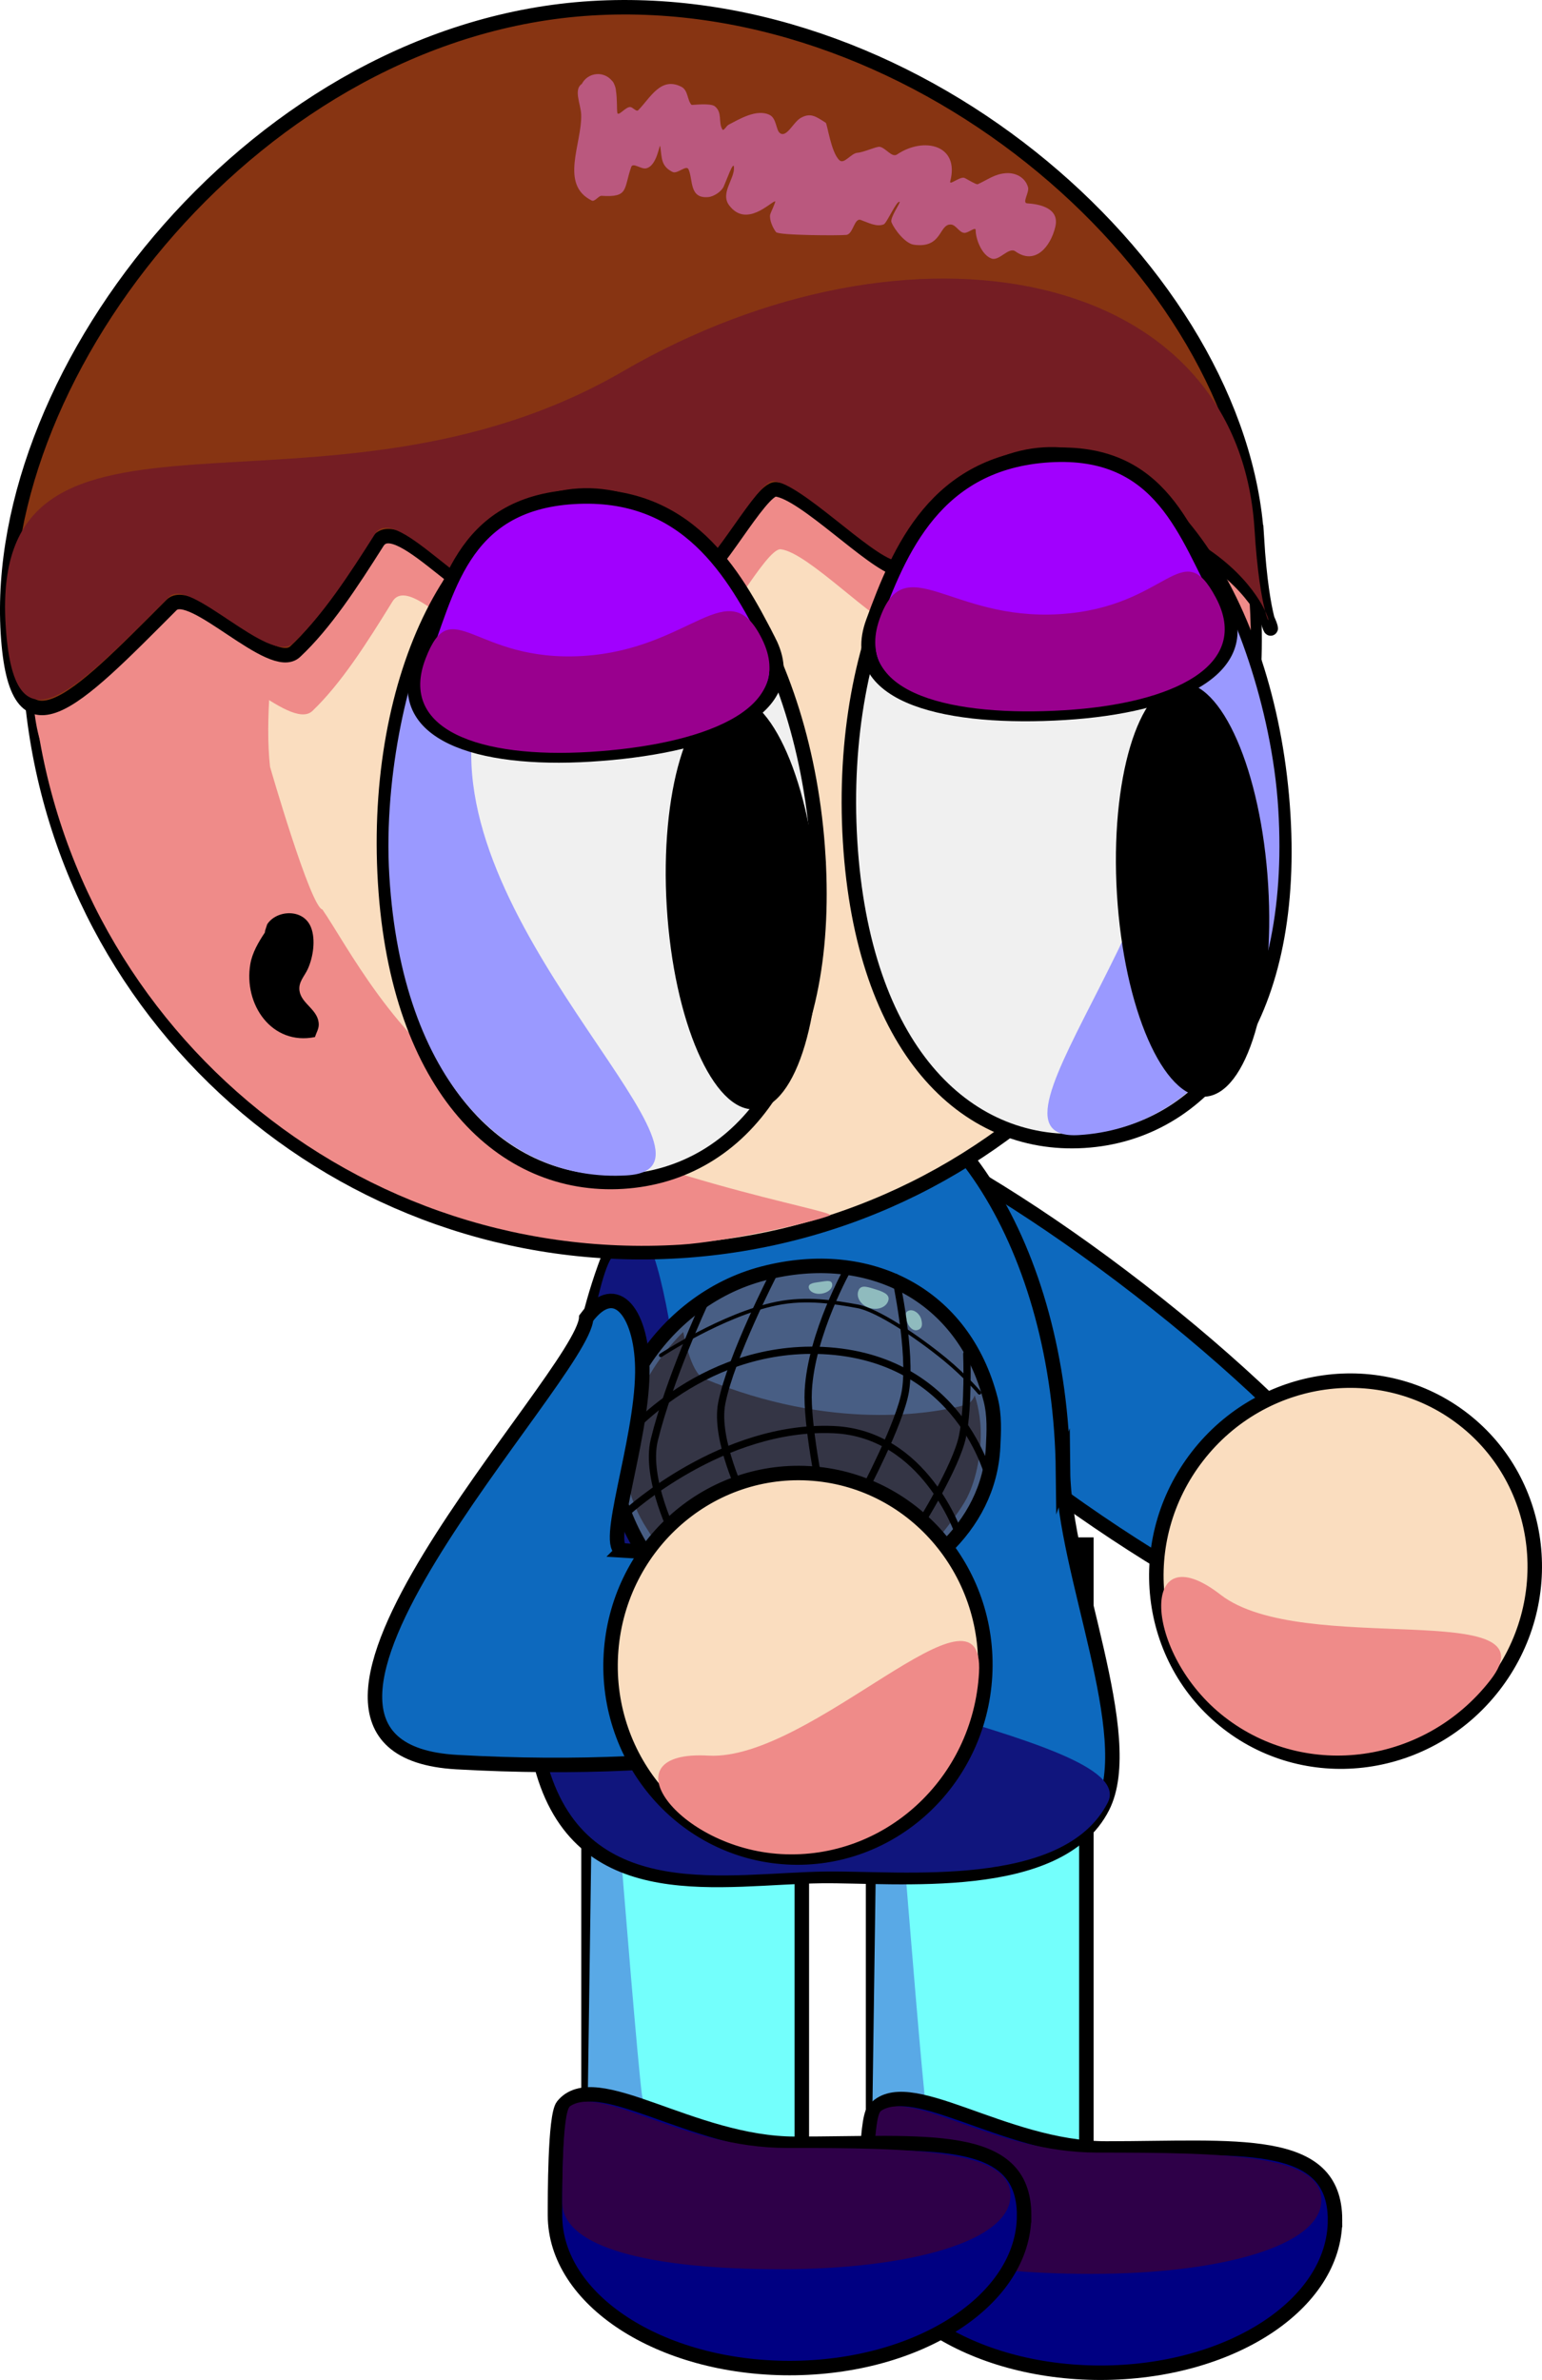 <svg version="1.1" xmlns="http://www.w3.org/2000/svg" xmlns:xlink="http://www.w3.org/1999/xlink" width="213.199" height="328.92" viewBox="0,0,213.199,328.92"><g transform="translate(-187.055,-32.068)"><g data-paper-data="{&quot;isPaintingLayer&quot;:true}" fill-rule="nonzero" stroke-linejoin="miter" stroke-miterlimit="10" stroke-dasharray="" stroke-dashoffset="0" style="mix-blend-mode: normal"><g stroke="#000000" stroke-linecap="butt"><path d="M344.602,210.314c26.348,20.424 43.688,42.164 38.731,48.56c-4.957,6.395 -30.335,-4.977 -56.682,-25.401c-26.348,-20.424 -43.688,-42.164 -38.731,-48.56c4.957,-6.395 30.335,4.977 56.682,25.401z" fill="#0d69be" stroke-width="2"/><path d="M389.374,228.201c11.309,8.766 13.187,25.277 4.195,36.877c-8.992,11.6 -25.449,13.897 -36.758,5.131c-11.309,-8.766 -13.187,-25.277 -4.195,-36.877c8.992,-11.6 25.449,-13.897 36.758,-5.131z" fill="#faddbf" stroke-width="2"/><path d="M355.805,252.458c11.309,8.766 46.32,0.182 37.328,11.782c-8.992,11.6 -25.449,13.897 -36.758,5.131c-11.309,-8.766 -11.879,-25.679 -0.57,-16.913z" fill="#ef8b89" stroke-width="0"/></g><g stroke="#000000" stroke-linecap="butt"><path d="M307.765,340.835v-95.295h29.492v95.295z" fill="#73fffc" stroke-width="2"/><path d="M307.439,340.217l1.326,-93.786c0,0 5.203,68.112 6.38,77.528c0.26,2.082 2.522,2.79 2.522,2.79l18.607,13.139z" fill="#59a9e6" stroke-width="0"/></g><g stroke="#000000" stroke-linecap="butt"><path d="M268.424,338.413v-95.295h29.492v95.295z" fill="#73fffc" stroke-width="2"/><path d="M268.098,337.795l1.326,-93.786c0,0 5.203,68.112 6.38,77.528c0.26,2.082 2.522,2.79 2.522,2.79l18.607,13.139z" fill="#59a9e6" stroke-width="0"/></g><g stroke="#000000" stroke-linecap="butt"><path d="M334.028,235.414c0.153,13.802 10.454,36.63 5.465,46.402c-6.102,11.95 -28.51,9.412 -38.837,9.527c-13.662,0.151 -32.896,4.535 -38.506,-14.406c-2.098,-7.083 3.996,-32.419 3.903,-40.769c-0.34,-30.681 14.601,-55.721 33.372,-55.929c18.771,-0.208 34.263,24.495 34.603,55.176z" fill="#0d69be" stroke-width="2"/><path d="M282.94,251.558c0.153,13.802 62.266,19.86 57.276,29.632c-6.102,11.95 -28.51,9.412 -38.837,9.527c-13.662,0.151 -32.896,4.535 -38.506,-14.406c-2.098,-7.083 3.996,-32.419 3.903,-40.769c-0.105,-9.452 3.031,-28.633 5.187,-30.027c5.758,-16.829 10.743,25.022 10.976,46.044z" fill="#10157d" stroke-width="0"/></g><g stroke-linecap="butt"><g stroke="#000000"><g><path d="M191.227,125.567c-2.853,-46.704 32.696,-86.877 79.4,-89.73c46.704,-2.853 86.877,32.696 89.73,79.4c2.853,46.704 -32.696,86.877 -79.4,89.73c-46.704,2.853 -86.877,-32.696 -89.73,-79.4z" fill="#faddbf" stroke-width="2"/><path d="M191.404,124.686c-0.918,-15.026 6.141,-41.463 10.446,-44.946c0.492,-0.398 5.232,-9.246 12.329,-16.409c8.821,-8.903 20.351,-16.428 20.973,-16.268c8.111,2.08 -13.54,65.803 -10.762,90.97c0.007,0.06 5.6,19.396 7.243,19.736c3.169,4.558 10.262,18.562 21.558,25.026c21.052,12.045 50.051,16.66 48.601,17.255c-2.319,0.952 -14.606,3.666 -20.658,4.036c-46.704,2.853 -86.877,-32.696 -89.73,-79.4z" fill="#ef8b89" stroke-width="0"/><path d="M359.806,114.812c0.709,11.603 -0.621,15.708 -1.285,13.893c-0.677,-1.851 -0.785,-9.784 -9.919,-14.071c-2.213,-1.039 -9.805,6.887 -12.602,5.827c-1.757,-0.666 -9.256,-9.629 -11.208,-10.187c-1.364,-0.39 -11.916,9.121 -13.341,8.757c-3.553,-0.909 -12.66,-10.622 -16.444,-11.05c-2.084,-0.236 -8.543,12.394 -10.664,12.269c-2.735,-0.161 -10.786,-11.432 -13.518,-11.265c-7.266,0.444 -7.038,7.454 -11.9,13.768c-3.159,4.103 -14.758,-12.175 -17.606,-7.557c-3.536,5.734 -7.046,11.268 -11.06,15.12c-3.149,3.022 -13.955,-9.263 -16.666,-6.475c-13.09,13.462 -20.924,21.96 -22.031,3.822c-2.228,-36.472 42.706,-10.837 83.099,-34.866c38.664,-23 82.916,-14.456 85.144,22.016z" fill="#ef8b89" stroke-width="0"/></g><path d="M360.83,106.423c1.432,23.44 7.051,8.301 -11.498,-0.16c-2.27,-1.035 -10.073,6.903 -12.942,5.848c-1.802,-0.663 -9.484,-9.615 -11.486,-10.17c-1.4,-0.388 -12.244,9.141 -13.705,8.779c-3.644,-0.903 -12.975,-10.602 -16.858,-11.024c-2.138,-0.232 -8.787,12.409 -10.963,12.287c-2.806,-0.157 -11.05,-11.416 -13.855,-11.245c-7.458,0.456 -7.235,7.466 -12.235,13.789c-3.249,4.109 -15.126,-12.152 -18.056,-7.53c-3.638,5.74 -7.249,11.281 -11.374,15.139c-3.236,3.027 -14.306,-9.242 -17.093,-6.449c-13.455,13.485 -21.508,21.996 -22.616,3.858c-2.228,-36.472 34.835,-83.536 80.676,-86.336c45.841,-2.8 89.775,36.743 92.003,73.215z" fill="#873412" stroke-width="2"/><path d="M360.512,105.277c1.432,23.44 7.051,8.301 -11.498,-0.16c-2.27,-1.035 -10.073,6.903 -12.942,5.848c-1.802,-0.663 -9.484,-9.615 -11.486,-10.17c-1.4,-0.388 -12.244,9.141 -13.705,8.779c-3.644,-0.903 -12.975,-10.602 -16.858,-11.024c-2.138,-0.232 -8.787,12.409 -10.963,12.287c-2.806,-0.157 -11.05,-11.416 -13.855,-11.245c-7.458,0.456 -7.235,7.466 -12.235,13.789c-3.249,4.109 -15.126,-12.152 -18.056,-7.53c-3.638,5.74 -7.249,11.281 -11.374,15.139c-3.236,3.027 -14.306,-9.242 -17.093,-6.449c-13.455,13.485 -21.508,21.996 -22.616,3.858c-2.228,-36.472 43.844,-10.907 85.336,-35.003c39.715,-23.065 85.115,-14.591 87.343,21.882z" fill="#741d23" stroke-width="0"/></g><path d="M271.833,43.425c0.072,0.111 0.134,0.241 0.187,0.385c0.11,0.253 0.179,0.528 0.2,0.819c0.178,1.128 0.108,2.511 0.183,3c0.098,0.642 1.143,-0.818 1.79,-0.768c0.396,0.031 0.836,0.712 1.114,0.428c1.688,-1.725 3.114,-4.677 5.962,-3.225c0.943,0.481 0.79,1.846 1.396,2.495c0.051,0.055 2.596,-0.295 3.223,0.2c1.08,0.854 0.456,2.228 1.038,3.187c0.186,0.307 0.546,-0.476 0.865,-0.641c1.42,-0.733 3.867,-2.247 5.678,-1.354c0.954,0.471 0.872,2.09 1.405,2.5c0.934,0.719 1.847,-1.48 2.867,-2.071c1.411,-0.817 2.18,-0.162 3.476,0.647c0.224,0.139 0.724,4.096 1.895,5.184c0.658,0.612 1.596,-0.958 2.492,-1.028c0.894,-0.07 2.661,-0.901 3.088,-0.824c0.857,0.156 1.669,1.542 2.392,1.055c3.691,-2.484 8.681,-1.337 7.351,3.713c-0.168,0.639 1.284,-0.653 1.923,-0.483c0.248,0.066 1.66,0.982 1.881,0.883c1.449,-0.652 2.343,-1.425 3.931,-1.526c1.319,-0.084 2.63,0.581 3.021,1.941c0.205,0.714 -0.866,2.18 -0.124,2.226c1.748,0.109 4.513,0.667 3.897,3.246c-0.669,2.8 -2.82,5.325 -5.516,3.395c-0.935,-0.67 -2.224,1.381 -3.306,0.989c-1.386,-0.501 -2.192,-2.745 -2.192,-3.924c-0,-0.545 -1.048,0.439 -1.59,0.379c-0.729,-0.08 -1.138,-1.148 -1.871,-1.158c-1.641,-0.023 -1.157,3.343 -5.084,2.795c-1.159,-0.162 -2.644,-2.024 -3.09,-3.096c-0.259,-0.623 1.282,-2.733 1.118,-2.829c-0.399,-0.232 -1.77,2.941 -2.187,3.109c-1.003,0.404 -2.167,-0.248 -3.187,-0.609c-0.901,-0.319 -1.036,1.957 -1.985,2.068c-0.838,0.098 -9.365,0.089 -9.731,-0.393c-0.445,-0.587 -0.924,-1.668 -0.81,-2.386c0.041,-0.258 0.862,-1.897 0.682,-1.866c-0.639,0.111 -3.971,3.689 -6.334,0.573c-1.285,-1.694 0.751,-3.651 0.655,-5.272c-0.059,-1.001 -1.005,1.74 -1.419,2.653c-0.319,0.701 -1.353,1.39 -2.124,1.462c-2.667,0.249 -2.085,-2.352 -2.739,-3.829c-0.301,-0.682 -1.539,0.69 -2.207,0.361c-1.635,-0.806 -1.471,-1.983 -1.701,-3.504c-0.106,-0.696 -0.382,2.744 -2.014,3.01c-0.662,0.108 -1.778,-0.841 -2,-0.208c-1.082,3.079 -0.305,4.246 -4.123,3.997c-0.368,-0.024 -0.927,0.854 -1.333,0.654c-4.493,-2.215 -1.342,-7.864 -1.465,-11.872c-0.043,-1.414 -1.096,-3.467 0.087,-4.243c0.389,-0.762 1.16,-1.304 2.075,-1.36c0.812,-0.05 1.557,0.294 2.05,0.867c0.079,0.072 0.15,0.154 0.21,0.247z" fill="#ba587e" stroke="none" stroke-width="0.5"/></g><g stroke="#000000" stroke-linecap="butt"><path d="M300.19,150.354c1.741,28.506 -10.505,44.012 -27.042,45.022c-16.538,1.01 -31.105,-12.858 -32.846,-41.364c-1.741,-28.506 10.254,-52.433 26.792,-53.443c16.538,-1.01 31.356,21.28 33.097,49.785z" fill="#f0f0f0" stroke-width="2"/><path d="M252.328,133.659c-2.573,28.443 37.942,59.84 21.404,60.85c-16.538,1.01 -31.105,-12.858 -32.846,-41.364c-1.741,-28.506 15.162,-60.606 11.442,-19.486z" fill="#9a99ff" stroke-width="0"/></g><path d="M300.151,156.146c0.965,15.793 -2.934,28.881 -8.707,29.234c-5.773,0.353 -11.235,-12.164 -12.2,-27.957c-0.965,-15.793 2.934,-28.881 8.707,-29.234c5.773,-0.353 11.235,12.164 12.2,27.957z" fill="#000000" stroke="none" stroke-width="0" stroke-linecap="butt"/><g stroke="#000000" stroke-linecap="butt"><path d="M293.359,120.681c5.075,9.939 -9.019,14.699 -24.7,15.657c-15.681,0.958 -27.412,-2.976 -23.462,-12.85c3.759,-9.395 5.471,-21.793 21.152,-22.751c15.681,-0.958 22.173,10.473 27.009,19.945z" fill="#a100fe" stroke-width="2"/><path d="M292.415,120.383c4.923,9.948 -8.682,14.678 -23.828,15.603c-15.146,0.925 -26.487,-3.032 -22.692,-12.897c3.611,-9.386 6.605,0.56 21.751,-0.365c15.146,-0.925 20.077,-11.822 24.769,-2.341z" fill="#99008e" stroke-width="0"/></g><g data-paper-data="{&quot;index&quot;:null}" stroke="#000000" stroke-linecap="butt"><path d="M331.38,94.89c16.538,-1.01 31.356,21.28 33.097,49.785c1.741,28.506 -11.03,44.044 -27.568,45.054c-16.538,1.01 -30.58,-12.89 -32.321,-41.396c-1.741,-28.506 10.254,-52.433 26.792,-53.443z" fill="#f0f0f0" stroke-width="2"/><path d="M363.791,143.885c1.741,28.506 -11.03,44.044 -27.568,45.054c-16.538,1.01 19.856,-35.084 13.84,-63.003c-8.697,-40.361 11.987,-10.557 13.728,17.949z" fill="#9a99ff" stroke-width="0"/></g><path d="M350.194,126.439c5.773,-0.353 11.235,12.164 12.2,27.957c0.965,15.793 -2.934,28.881 -8.707,29.234c-5.773,0.353 -11.235,-12.164 -12.2,-27.957c-0.965,-15.793 2.934,-28.881 8.707,-29.234z" data-paper-data="{&quot;index&quot;:null}" fill="#000000" stroke="none" stroke-width="0" stroke-linecap="butt"/><g data-paper-data="{&quot;index&quot;:null}" stroke="#000000" stroke-linecap="butt"><path d="M307.757,118.049c3.648,-9.99 8.7,-22.126 24.381,-23.083c15.681,-0.958 18.89,11.139 23.764,20.007c5.123,9.32 -6.043,14.652 -21.724,15.61c-15.681,0.958 -30.249,-2.051 -26.421,-12.534z" fill="#a100fe" stroke-width="2"/><path d="M308.658,117.639c3.503,-9.981 9.723,0.235 24.87,-0.691c15.146,-0.925 16.907,-11.162 21.634,-2.285c4.968,9.33 -5.807,14.638 -20.954,15.563c-15.146,0.925 -29.226,-2.114 -25.55,-12.587z" fill="#99008e" stroke-width="0"/></g><path d="M371.636,338.87c0,11.663 -14.52,21.117 -32.431,21.117c-17.911,0 -32.431,-9.455 -32.431,-21.117c0,-2.331 -0.033,-13.76 1.09,-15.138c4.495,-5.516 17.818,5.261 32.148,5.261c17.911,0 31.624,-1.786 31.624,9.877z" fill="#000082" stroke="#000000" stroke-width="2" stroke-linecap="butt"/><path d="M369.75,336.138c0,6.308 -13.891,10.19 -31.802,10.19c-17.911,0 -30.166,-2.957 -30.166,-9.266c0,-1.261 -0.033,-12.526 1.09,-13.272c4.495,-2.984 15.553,5.773 29.883,5.773c17.911,0 30.994,0.266 30.994,6.575z" fill="#2e0048" stroke="#000000" stroke-width="0" stroke-linecap="butt"/><path d="M328.649,338.225c0,11.663 -14.52,21.117 -32.431,21.117c-17.911,0 -32.431,-9.455 -32.431,-21.117c0,-2.331 -0.033,-13.76 1.09,-15.138c4.495,-5.516 17.818,5.261 32.148,5.261c17.911,0 31.624,-1.786 31.624,9.877z" fill="#000082" stroke="#000000" stroke-width="2" stroke-linecap="butt"/><path d="M326.763,335.493c0,6.308 -13.891,10.19 -31.802,10.19c-17.911,0 -30.166,-2.957 -30.166,-9.266c0,-1.261 -0.033,-12.526 1.09,-13.272c4.495,-2.984 15.553,5.773 29.883,5.773c17.911,0 30.994,0.266 30.994,6.575z" fill="#2e0048" stroke="#000000" stroke-width="0" stroke-linecap="butt"/><g><g><path d="M301.934,254.386c-14.612,3.756 -25.035,-1.399 -29.424,-15.677c-3.432,-11.167 5.525,-26.908 20.137,-30.664c14.612,-3.756 27.654,2.958 31.372,17.425c0.581,2.262 0.447,4.523 0.343,6.588c-0.56,11.143 -10.101,19.159 -22.429,22.327z" fill="#485e84" stroke="#000000" stroke-width="2" stroke-linecap="butt"/><path d="M281.519,216.153c0,0 1.001,5.668 2.854,6.431c17.768,7.319 31.591,4.84 36.1,3.671c1.024,-0.266 1.342,-1.343 1.342,-1.343c0,0 0.738,1.981 0.83,4.72c0.097,2.915 -0.491,6.678 -1.884,9.418c-1.591,3.129 -7.156,9.337 -7.156,9.337l-19.228,8.315c0,0 -12.128,-5.82 -13.639,-7.374c-1.48,-1.522 -2.795,-3.748 -4.288,-6.058c-2.318,-3.587 -3.305,-8.018 -3.115,-10.892c0.242,-3.668 2.032,-7.974 4.084,-11.192c1.91,-2.994 4.099,-5.034 4.099,-5.034z" fill="#343545" stroke="none" stroke-width="0" stroke-linecap="butt"/><path d="M289.859,239.123c0,0 -4.007,-8.083 -3.012,-13.142c1.259,-6.404 7.21,-17.923 7.21,-17.923" fill="none" stroke="#000000" stroke-width="1" stroke-linecap="round"/><path d="M320.721,219.196c0,0 0.28,7.145 -0.582,11.356c-0.87,4.251 -6.041,12.461 -6.041,12.461" fill="none" stroke="#000000" stroke-width="1" stroke-linecap="round"/><path d="M280.431,244.732c0,0 -4.237,-8.236 -2.91,-13.666c2.037,-8.333 6.922,-18.85 6.922,-18.85" fill="none" stroke="#000000" stroke-width="1" stroke-linecap="round"/><path d="M272.728,231.532c0,0 10.658,-13.634 28.061,-12.819c19.063,0.893 23.039,17.677 23.039,17.677" fill="none" stroke="#000000" stroke-width="1" stroke-linecap="round"/><path d="M273.847,240.99c0,0 13.12,-12.03 28.479,-11.343c12.611,0.564 17.283,14.387 17.283,14.387" fill="none" stroke="#000000" stroke-width="1" stroke-linecap="round"/><path d="M307.283,212.829c-1.15,-0.354 -1.854,-1.379 -1.574,-2.289c0.28,-0.91 1.048,-0.698 2.197,-0.344c1.15,0.354 2.246,0.716 1.966,1.626c-0.28,0.91 -1.44,1.361 -2.589,1.007z" fill="#8fbbbe" stroke="none" stroke-width="0" stroke-linecap="butt"/><path d="M313.875,215.896c-0.583,0.15 -1.237,-0.437 -1.461,-1.311c-0.225,-0.874 -0.196,-1.262 0.387,-1.411c0.583,-0.15 1.413,0.392 1.637,1.266c0.225,0.874 0.02,1.307 -0.563,1.457z" fill="#8fbbbe" stroke="none" stroke-width="0" stroke-linecap="butt"/><path d="M300.653,210.854c-0.893,0.13 -1.687,-0.247 -1.774,-0.842c-0.087,-0.595 0.702,-0.656 1.595,-0.786c0.893,-0.13 1.551,-0.281 1.638,0.314c0.087,0.595 -0.567,1.183 -1.459,1.313z" fill="#8fbbbe" stroke="none" stroke-width="0" stroke-linecap="butt"/><path d="M278.415,219.387c0,0 8.546,-5.625 15.968,-7.156c4.208,-0.868 8.215,-0.18 11.248,0.375c2.682,0.491 8.168,4.114 12.079,7.324c2.879,2.364 4.764,4.625 4.764,4.625" fill="none" stroke="#000000" stroke-width="0.5" stroke-linecap="round"/><path d="M310.878,208.607c0,0 2.236,10.333 1.369,15.669c-0.731,4.495 -5.883,14.166 -5.883,14.166" fill="none" stroke="#000000" stroke-width="1" stroke-linecap="round"/><path d="M300.507,238.26c0,0 -1.939,-9.469 -1.7,-13.985c0.419,-7.929 5.546,-16.989 5.546,-16.989" fill="none" stroke="#000000" stroke-width="1" stroke-linecap="round"/></g><g stroke="#000000" stroke-linecap="butt"><path d="M273.193,246.34c33.283,1.879 38.562,9.953 38.106,18.032c-0.456,8.079 -27.807,13.104 -61.091,11.225c-33.283,-1.879 17.44,-53.286 17.896,-61.364c4.214,-5.707 7.859,-0.293 7.76,7.565c-0.122,9.691 -5.516,24.381 -2.671,24.542z" fill="#0d69be" stroke-width="2"/><path d="M298.879,235.683c14.286,0.807 25.197,13.34 24.369,27.993c-0.827,14.654 -13.079,25.879 -27.365,25.073c-14.286,-0.807 -25.197,-13.34 -24.369,-27.993c0.827,-14.654 13.079,-25.879 27.365,-25.073z" fill="#faddbf" stroke-width="2"/><path d="M284.988,274.7c14.286,0.807 38.254,-26.12 37.427,-11.466c-0.827,14.654 -13.079,25.879 -27.365,25.073c-14.286,-0.807 -24.348,-14.413 -10.061,-13.607z" fill="#ef8b89" stroke-width="0"/></g></g><path d="M223.67,160.955l0.041,-0.269c0.095,-0.292 0.19,-0.584 0.285,-0.876c1.296,-2.002 5.029,-2.232 6.066,0.446c0.653,1.686 0.29,4.068 -0.43,5.686c-0.462,1.037 -1.358,1.839 -1.166,3.079c0.284,1.832 2.668,2.596 2.661,4.672c-0.002,0.593 -0.351,1.133 -0.526,1.699c-5.969,1.213 -9.903,-4.516 -8.933,-10.107c0.27,-1.556 1.126,-3.016 2.002,-4.33z" fill="#000000" stroke="none" stroke-width="0.5" stroke-linecap="butt"/></g></g></svg>